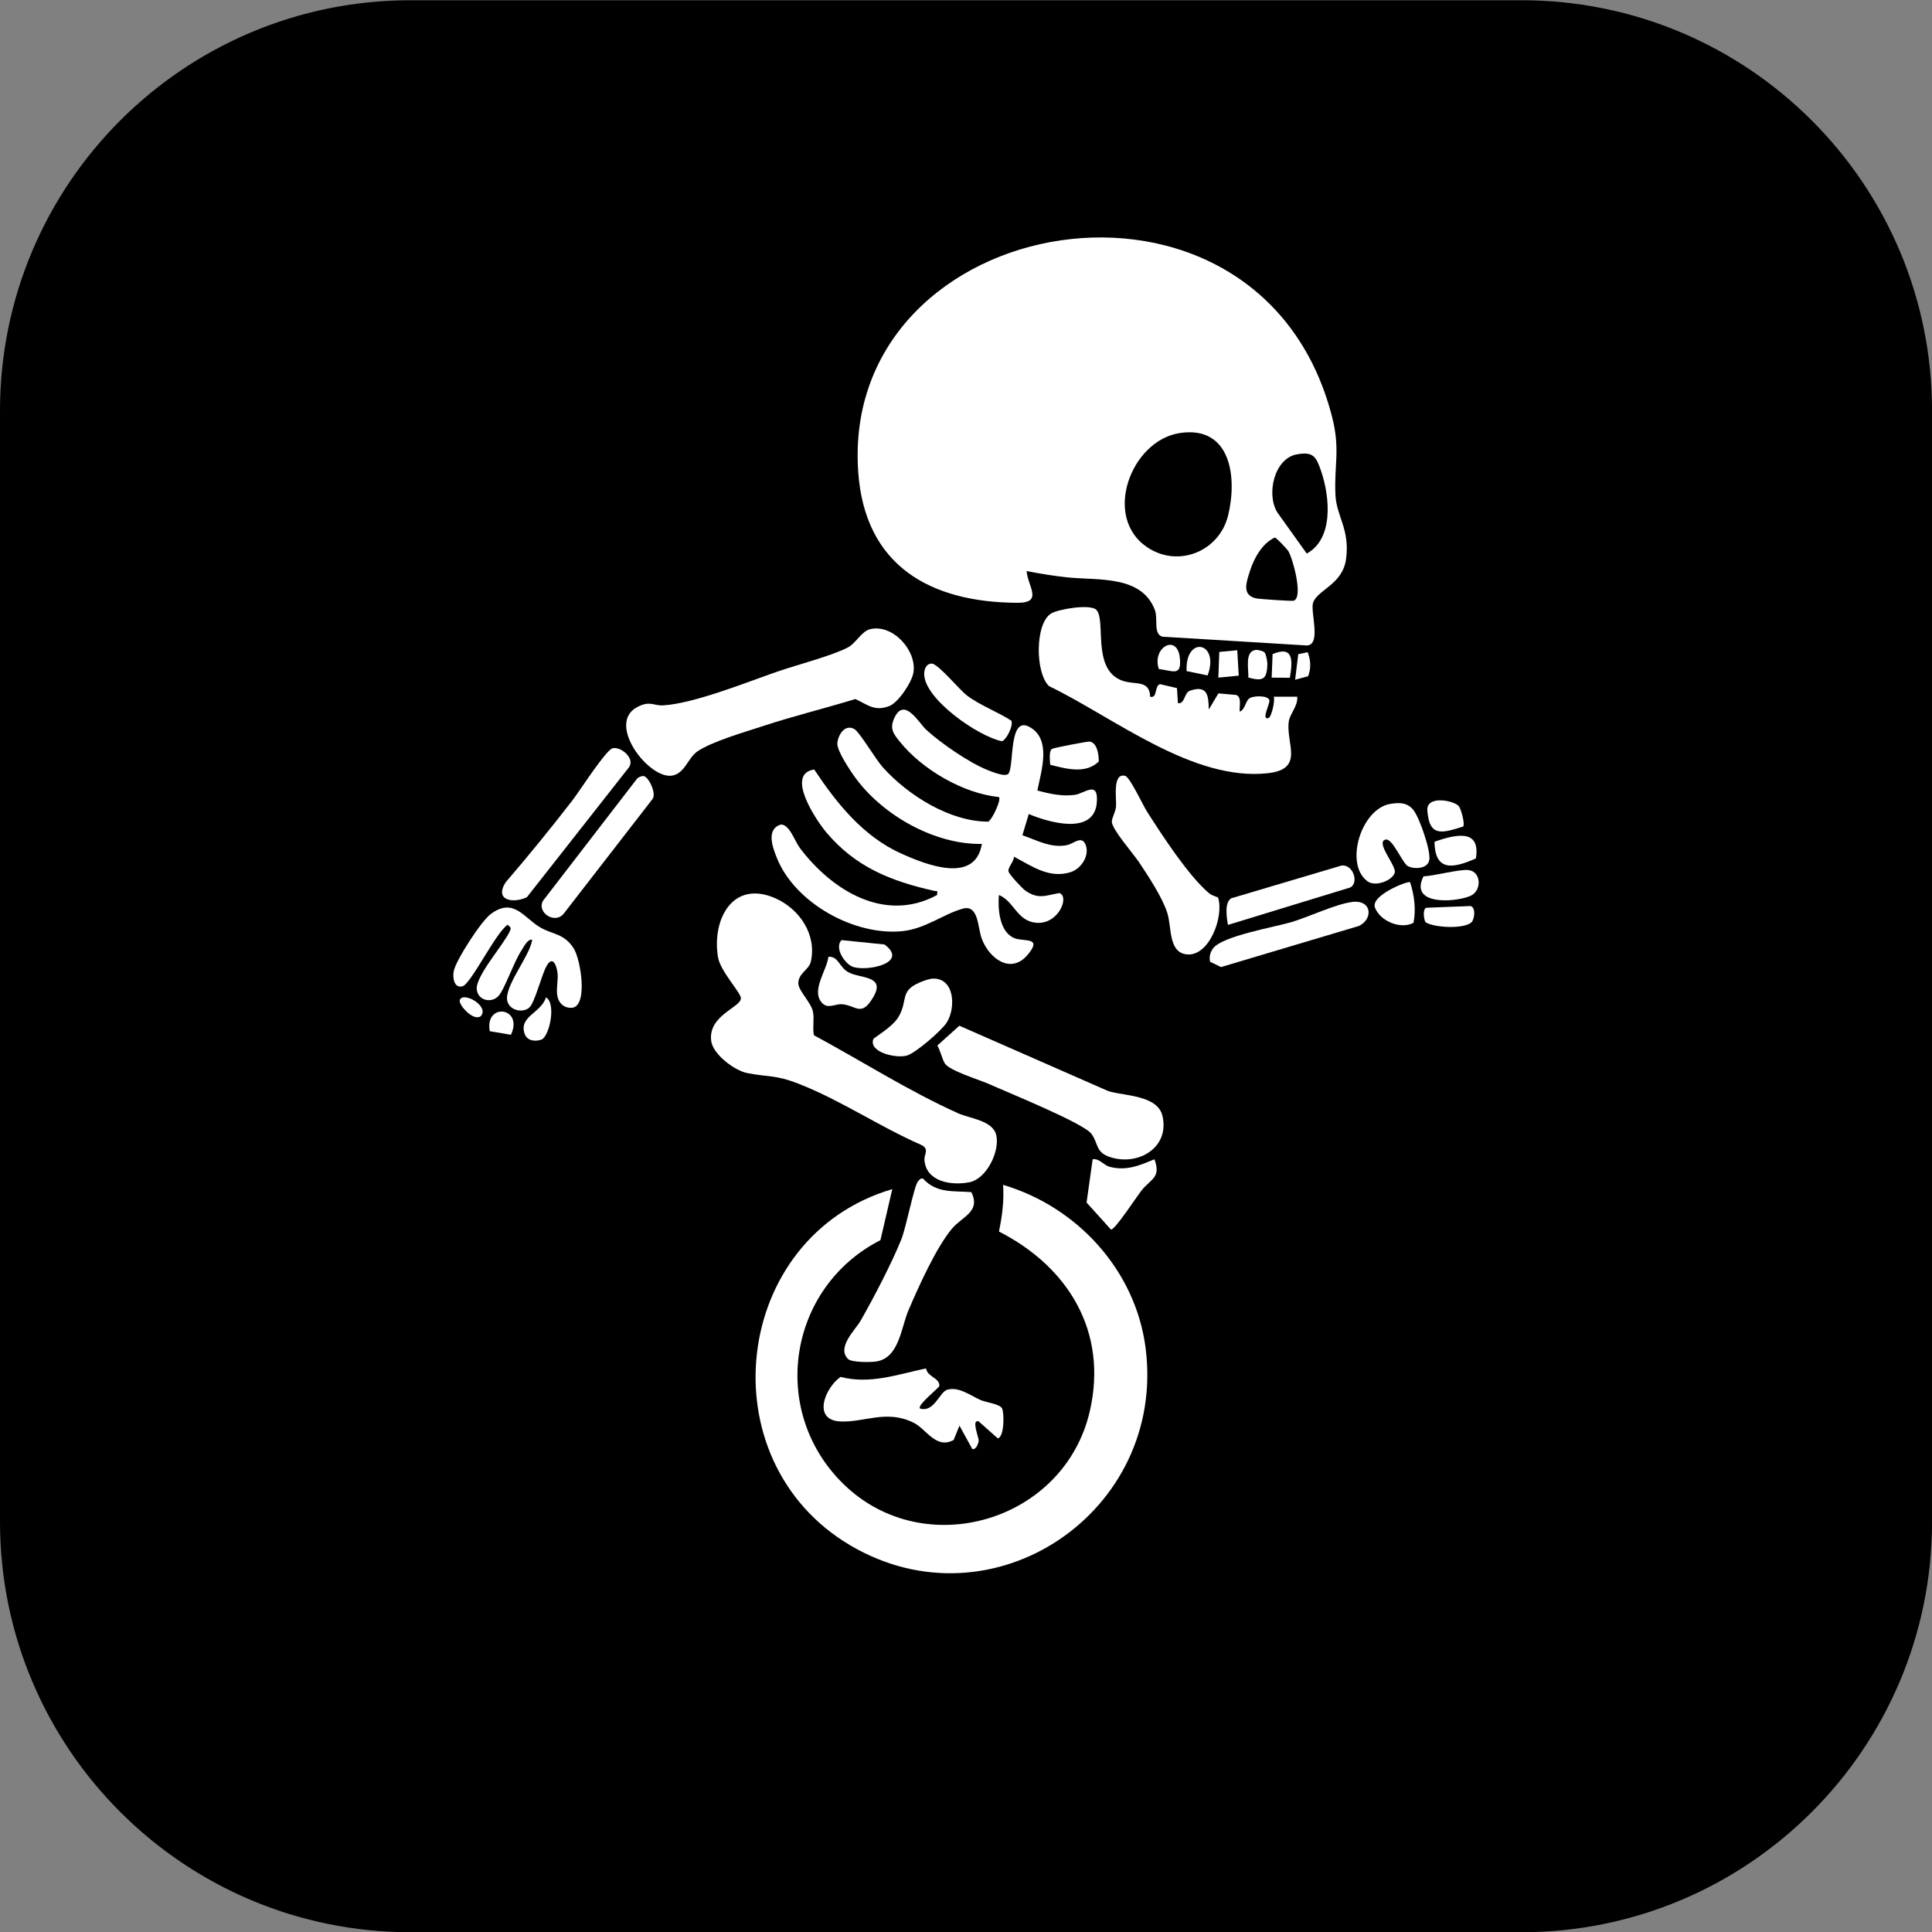 <?xml version="1.0" encoding="UTF-8"?>
<svg id="_Слой_1" data-name="Слой 1" xmlns="http://www.w3.org/2000/svg" viewBox="0 0 406.11 406.18">
  <rect x="0" y="0" width="406.11" height="406.18" fill="#808080" stroke="none"/>
  <defs>
    <style>
      .cls-1 {
        fill: #fff;
      }
    </style>
  </defs>
  <g>
    <path d="M86.3.55h233.52c47.35,0,85.8,38.45,85.8,85.8v233.51c0,47.35-38.45,85.8-85.8,85.8H86.3c-47.35,0-85.8-38.45-85.8-85.8V86.34C.5,38.99,38.95.55,86.3.55Z"/>
    <path d="M319.81,1.05c47.03,0,85.3,38.27,85.3,85.3v233.52c0,47.03-38.27,85.3-85.3,85.3H86.3c-47.03,0-85.3-38.27-85.3-85.3V86.34C1,39.31,39.27,1.05,86.3,1.05h233.52M319.81.05H86.3C38.64.05,0,38.68,0,86.34v233.52C0,367.52,38.64,406.16,86.3,406.16h233.52c47.66,0,86.3-38.64,86.3-86.3V86.34C406.11,38.68,367.48.05,319.81.05h0Z"/>
  </g>
  <g>
    <path class="cls-1" d="M215.79,120.04c.3,3.35,3.55,6.7-1.97,6.67-18.4-.1-32.04-7.86-33.42-27.51-3.85-55.13,84.2-70.76,99.56-11.76,1.85,7.1.43,10.31.76,16.68.23,4.47,3.08,7.17,2.22,13.42-.73,5.38-6.07,6.44-6.94,9.2-.58,1.86,1.79,8.8-1.28,8.94l-30.4-1.85c-1.93-.57-.87-3.78-1.56-5.6-2.77-7.34-11.89-6.21-18.24-6.85-2.88-.29-5.89-.8-8.73-1.34ZM247.92,91.04c-10.22,1.62-16.23,17.69-6.75,24.01,6.56,4.38,15.11.82,16.96-6.63,2-8.02.63-19.09-10.21-17.38ZM272.56,95.51c-4.76.89-6.46,8.54-4,12.29l6.12,8.56c5.71-3.1,4.85-11.96,3.04-17.27-1.04-3.06-1.62-4.24-5.17-3.57ZM267.98,112.99c-2.7,1.23-4.42,4.42-5.28,7.16-.68,2.17-1.75,4.95,1.34,5.63.64.14,7.53.62,7.9.49,2.06-.69-.18-8.82-1.12-10.41-.29-.49-2.54-2.84-2.84-2.87Z"/>
    <path class="cls-1" d="M187.56,249.96l-2.49,10.72c-19.47,9.96-23.49,35.92-7.77,51.27,17,16.6,46.44,7.88,51.78-15.32,3.84-16.68-4.5-30.32-19.1-37.76.68-3.24,1.1-6.47.87-9.81,15.59,4.6,27.87,17.99,29.96,34.32,4.38,34.33-32.07,59.15-62.07,41.46-30.31-17.87-24.96-64.93,8.81-74.88Z"/>
    <path class="cls-1" d="M218.05,166.17c2.56.68,5.14,1.27,7.83.92,2.06-.26,4.99-3.17,4.68,1.5-.47,7.13-10.19,4.27-14.31,2.52l-1.34,4.46c3.06,1.05,6.08,2.79,9.43,2.06,1.31-.28,2.95-1.99,3.78-.24,1.07,2.26-.77,5.19-3.03,5.92-4.51,1.47-8.22-1.27-11.97-3.24.08,1.01-1.36,2.29-1.12,3.14.19.66,2.9,3.58,3.57,4.03,2.76,1.88,4.2.98,7.11.48,2.21.72-.19,6.67-4.87,6.25-4.08-.37-4.64-4.55-7.84-5.84-.24,2.92.09,7.76,3.25,9.07,1.95.81,6.03-.36,2.81,3.48-3.55,4.23-8.11.8-9.66-3.36-.88-2.36-.64-7.26-4.02-6.31-4.04,1.12-7.84,4.25-12.76,4.73-10.03.97-22.47-5.92-26.28-15.37-.93-2.31-2.3-6.02.77-7.04,1.83-.17,2.95,3.45,4.05,4.91,6.68,8.88,17.84,15.87,28.85,9.89.12-1.18.02-.72-.67-.88-9.08-2.06-16.47-4.98-22.64-12.31-2.13-2.54-8.66-12.29-2.52-13.19,4.72,7.11,10.27,14.04,18.23,17.64,5.3,2.4,15.63,6.5,17.01-2-9.82.19-20.63-5.91-26.42-13.67-1.09-1.46-4.09-5.9-3.96-7.49.15-1.8,1.63-4.13,3.62-2.95,1.07.64,4.48,6.38,5.92,7.99,5.26,5.87,14.11,11.46,22.18,11.44.82-.41,2.8-4.63,2.25-5.17-7.49-.74-16.15-5.78-20.84-11.64-1.27-1.59-2.17-2.64-1.22-4.82,2.1-4.83,5.18.85,6.82,2.36,3.02,2.77,8.92,6.83,12.69,8.36.91.37,3.93,1.63,4.55.82,1.25-1.62-.03-12.23,4.41-9.82,4.74,2.57,2.46,9.35,1.66,13.38Z"/>
    <path class="cls-1" d="M171.09,217.61c10,5.39,20.02,11.79,30.37,16.43,2.38,1.07,7.25,1.47,7.96,4.58.77,3.39-2.02,9.15-5.61,9.88-3.78.77-9.13-.06-9.49-4.65-.1-1.24,1.17-2.37-.79-3.24-8.74-3.84-16.8-9.34-25.7-12.82-4.8-1.88-6.39-1.37-10.76-2.23-2.66-.52-7.24-3.94-7.58-6.79-.64-5.36,6.2-6.99,6.25-8.91.03-1.19-4.31-5.67-4.81-8.63-1.33-7.85,3.01-16.35,11.99-12.44,5.08,2.21,8.82,7.63,7.52,13.35-.4,1.74-2.66,2.44-2.63,4.58.03,1.55,2.68,3.99,3.07,5.92.33,1.63-.12,3.33.2,4.96Z"/>
    <path class="cls-1" d="M230.46,128.21c2.07,2.07-.98,12.23,5.17,14.76,2.84,1.17,5.99-.27,6.14,3.49,1.59.4.84-2.29,2.07-2.65l3.56.83.2,3.16c1.46.27,1.29-2.18,2.53-2.61,3.69-1.27,3.91,1.02,3.96,3.95l2.02-3.39,3.73.33c1.23.41.64,2.45.75,3.51,1.22-.44,1.16-2.39,2.23-2.91.89-.43,3.7-.53,4.01.5.19.66-1.8,4.26-.2,3.76.65-.21,1.42-3.64,1.12-4.49h4.93c.2,1.89-1.53,3.57-1.77,5.18-.68,4.58,3.4,10.01-4.34,10.89-15.86,1.8-32.45-11.73-46.08-18.31-2.93-2.86-2.91-13.18.44-15.24,1.52-.94,8.24-2.07,9.54-.78Z"/>
    <path class="cls-1" d="M182.96,132.24c4.69-1.08,9.72,4.42,9.06,9.05-.28,2.01-3.13,6.32-5.02,7.09-3.17,1.29-4.71-.33-7.21-1.44-6.45,1.98-13.04,3.58-19.44,5.69-3.68,1.21-10.93,3.29-13.87,5.4-1.89,1.36-2.6,4.67-5.32,5.02-4.88.62-13.76-10.97-7.22-14.42,2.72-1.43,3.44-.24,5.46-.36,6.44-.38,17.42-4.81,23.86-7.05,4.01-1.39,11.72-3.4,15.01-5.15,1.66-.89,2.84-3.41,4.68-3.83Z"/>
    <path class="cls-1" d="M201.68,215.62l31.33,13.75c3.38,1.01,10.34.83,11.35,5.22,1.52,6.64-5.06,10.51-10.91,8.67-3.25-1.02-2.51-2.87-4.03-4.93-1.67-2.25-17.58-8.69-21.4-10.41-2.13-.96-8.52-2.85-9.45-4.44-.51-.87-.93-2.68-1.54-3.71l4.64-4.17Z"/>
    <path class="cls-1" d="M178.27,285.68c-2.47-2.47,1.52-6.11,2.66-8.11,2.72-4.77,6.49-11.99,8.52-17.02,1.03-2.56,2.67-11.18,3.49-12.19.28-.34.57-.73,1.07-.62,2.92,3.16,6.31,2.54,10.17,2.85,2.02,4.12-1.87,5.08-4.05,7.65-3.33,3.94-7.11,12.36-9.19,17.24-1.55,3.65-1.93,9.96-6.76,10.71-1.15.18-5.17.22-5.91-.53Z"/>
    <path class="cls-1" d="M194.66,287.64c.27,1.83,2.97,2,2.78,3.73-.03.31-4.77,4.07-4.05,4.71,2.96.89,4.12-3.48,5.7-3.95,2.49-.73,5,1.29,7.06,2.17,1.19.51,4.01.81,4.5,1.77.47,1.18.45,5.96-.91,6.28l-4.03-3.58c-1.61-.47.08,3.42.01,4.08-.07.61-.54,1.93-1.34,1.74l-2.7-4.92-1.22,3.02c-3.73,2.01-5.74-2.33-8.45-3.65-5.71-2.8-10.32,0-15.39-.25-5.94-.29-3.2-7.1.08-9.36,6.16,1.61,11.95-.52,17.97-1.79Z"/>
    <path class="cls-1" d="M118.26,211.29c-2.02-1.7-.8-4.6-1.07-6.77-.21-1.69-1.02-3.7-2.29-1.48-1.05,1.83-2.44,7.6-3.6,8.71-1.27,1.22-4.05.74-4.63-1.22-.9-3.02,4.81-9.65,5.19-13-.98-.17-1.68,1.41-2.15,2.1-1.68,2.44-3.64,8.42-4.99,9.79-1.46,1.48-4.22.92-4.5-1.41-.34-2.79,5.71-9.48,6.95-12.28.35-.8.12-.83-.46-1.34-2.46,1.56-7.72,12.47-9.5,12.93s-2.11-1.84-1.83-3.2c.47-2.32,5.77-10.5,7.75-11.97,4.9-3.66,7.01.88,10.56,2.87,2.55,1.43,4.9,1.22,6.89,4.31,1.46,2.27,2.98,11.62-.07,12.46-.77.16-1.64-.02-2.24-.52Z"/>
    <path class="cls-1" d="M256.03,188.65c1.33,3.99-1.92,12.69-6.76,11.94-3.69-.57-2.95-5.7-3.9-8.68-1.05-3.31-3.97-7.7-5.93-10.65-1.18-1.77-5.79-7.04-5.73-8.55.04-.93.77-1.98.88-3.17.14-1.55-.83-7.17,1.93-6.45.98.25,3.73,6.18,4.6,7.54,3.15,4.93,8.67,13.42,12.95,17.06.6.51,1.25.69,1.95.96Z"/>
    <path class="cls-1" d="M128.76,157.29c1.66-.45,4.76,2.05,3.48,3.96l-21.48,27.34c-2.8,1.36-6.95.75-4.47-3.13,4.84-5.63,9.55-11.41,14.08-17.28,1.43-1.85,6.97-10.51,8.4-10.9Z"/>
    <path class="cls-1" d="M292.27,168.98c1.89-.31,3.51-.31,4.8,1.25s3.68,8.51,3.38,10.48-3.13,2.03-4.49,1.37c-1.14-.56-3.22-5.91-4.69-5.6-2.25.48,2.2,5.4,1.92,6.88-.31,1.62-4,3.18-5.76,1.88-4.89-3.64-1.32-15.25,4.84-16.27Z"/>
    <path class="cls-1" d="M284.22,189.59c4.2-.5,4.45,3.57,1.45,5.04l-29.01,8.65-2.29-1.11c-.25-1.02.02-2,.62-2.82,1.89-2.59,12.94-4.48,16.44-5.51s9.41-3.84,12.79-4.24Z"/>
    <path class="cls-1" d="M133.95,163.64c.39-.33.84-.54,1.37-.51,1.07.23,2.71,3.68,1.84,4.83l-18.58,23.98c-1.82,2.49-5.86-.1-4.43-2.61l19.79-25.69Z"/>
    <path class="cls-1" d="M195.97,205.71c4.73-.27,5.01,6.2,3,9.28-1.09,1.67-6.47,6.34-8.34,6.89-2.21.64-8.05-.65-7.06-3.45.12-.33,3.98-2.49,5.26-4.61,2.1-3.48.21-5.45,4.39-7.26.73-.32,2.01-.8,2.75-.84Z"/>
    <path class="cls-1" d="M281.98,181.94c2.42-.32,3.72,3.57,1.88,4.6l-25.75,7.88c-.25-1.51-.78-4.76.71-5.6l23.17-6.88Z"/>
    <path class="cls-1" d="M242.66,243.68c1.45,3.87-.73,4.1-2.67,6.51-1,1.24-5.66,8.43-6.47,8.26l-5.12-5.67,1.28-9.1c1.43-.21,2.3,1.25,3.56,1.58,3.48.93,6.32-.27,9.42-1.58Z"/>
    <path class="cls-1" d="M212.57,151.48c.53.9-1.02,4.13-1.99,4.32-4.98-1.01-16.17-8.8-16.31-14.02-.03-1.06.38-2.25,1.58-2.3,1.44.12,5.77,5.48,7.43,6.73,2.69,2.04,6.42,3.42,9.29,5.27Z"/>
    <path class="cls-1" d="M174.13,201.12c2.14-.14,2.24,2.15,4.16,3.23,2.43,1.36,7.91.66,5.33,5.15s-3.73,1.75-6.69,1.59c-1.42-.08-2.94,1.07-4.17-.31-2.32-2.6,1.07-6.85,1.37-9.66Z"/>
    <path class="cls-1" d="M299.22,184.21c2.29-.09,7.57-1.54,9.47-1.32,2.71.31,2.87,4.44.28,5.48-3.33,1.34-12.8,1.94-9.75-4.16Z"/>
    <path class="cls-1" d="M296.41,185.45c.88,2.74,1.27,5.66.71,8.53-2.74,1.45-7-.36-8.1-3.19-.99-2.57,6.9-5.69,7.38-5.34Z"/>
    <path class="cls-1" d="M176.88,197.61l9.03.92c5.19,3.82-3.35,5.69-6.53,4.74-1.61-.48-4.11-3.9-2.49-5.67Z"/>
    <path class="cls-1" d="M220.76,160.76c-.06-.86-.32-2.87.37-3.34.33-.23,7.46-1.58,7.86-1.54,1.65.16,1.97,2.76,1.98,4.18-2.77,2.73-6.93,1.52-10.21.7Z"/>
    <path class="cls-1" d="M310.23,180.45c-4.6,2.02-8.62,2.94-8.69-3.53,4.07-1.37,9.78-3,8.69,3.53Z"/>
    <path class="cls-1" d="M309.31,193.86c-1.48,1.44-7.75,1.19-9.65,0-.41-.63-.65-2.87.19-3.05l9.27-.36c1.18.36.81,2.81.19,3.42Z"/>
    <path class="cls-1" d="M306.61,169.43c.51.55,1.36,3.75.96,4.31-4.45,1.39-7.12,2.29-7.54-3.37-.24-3.24,5.47-2.14,6.58-.95Z"/>
    <path class="cls-1" d="M114.77,209.65c2.23,1.28.68,8.31-.97,8.88-1.36.47-3.04.25-3.53-1.25-1.22-3.68,3.43-4.28,4.5-7.63Z"/>
    <polygon class="cls-1" points="260.07 136.68 260.39 142.02 256.1 142.44 256.3 137.04 260.07 136.68"/>
    <path class="cls-1" d="M253.84,141.98l-4.42-.92c-.32-7.58,7.06-6.18,4.42.92Z"/>
    <path class="cls-1" d="M267.31,142.44l.19-4.95c4.51-1.89,4.21,1.53,3.63,4.98l-3.82-.03Z"/>
    <path class="cls-1" d="M265.85,137.18c.26.3.56,1.87.55,2.35-.05,3.34-.97,3.72-4,2.89.1-1.7-.82-5.56,1.56-5.8.48-.05,1.58.21,1.89.57Z"/>
    <path class="cls-1" d="M243.59,140.63c-1.52-4.55,3.85-7.51,4.41-2.39.44,4.07-1.46,2.74-4.41,2.39Z"/>
    <path class="cls-1" d="M102.95,216.76c-1.11-6.1,7.17-5.09,4.45.75l-4.45-.75Z"/>
    <path class="cls-1" d="M274.88,137.11c.64,1.6.74,3.42.08,5.04l-2.72.73.66-5.38,1.98-.4Z"/>
    <path class="cls-1" d="M101.05,213.61c-1.57,1.13-4.61-2.37-4.42-3.29.43-2.12,6.39,1.11,4.42,3.29Z"/>
  </g>
</svg>